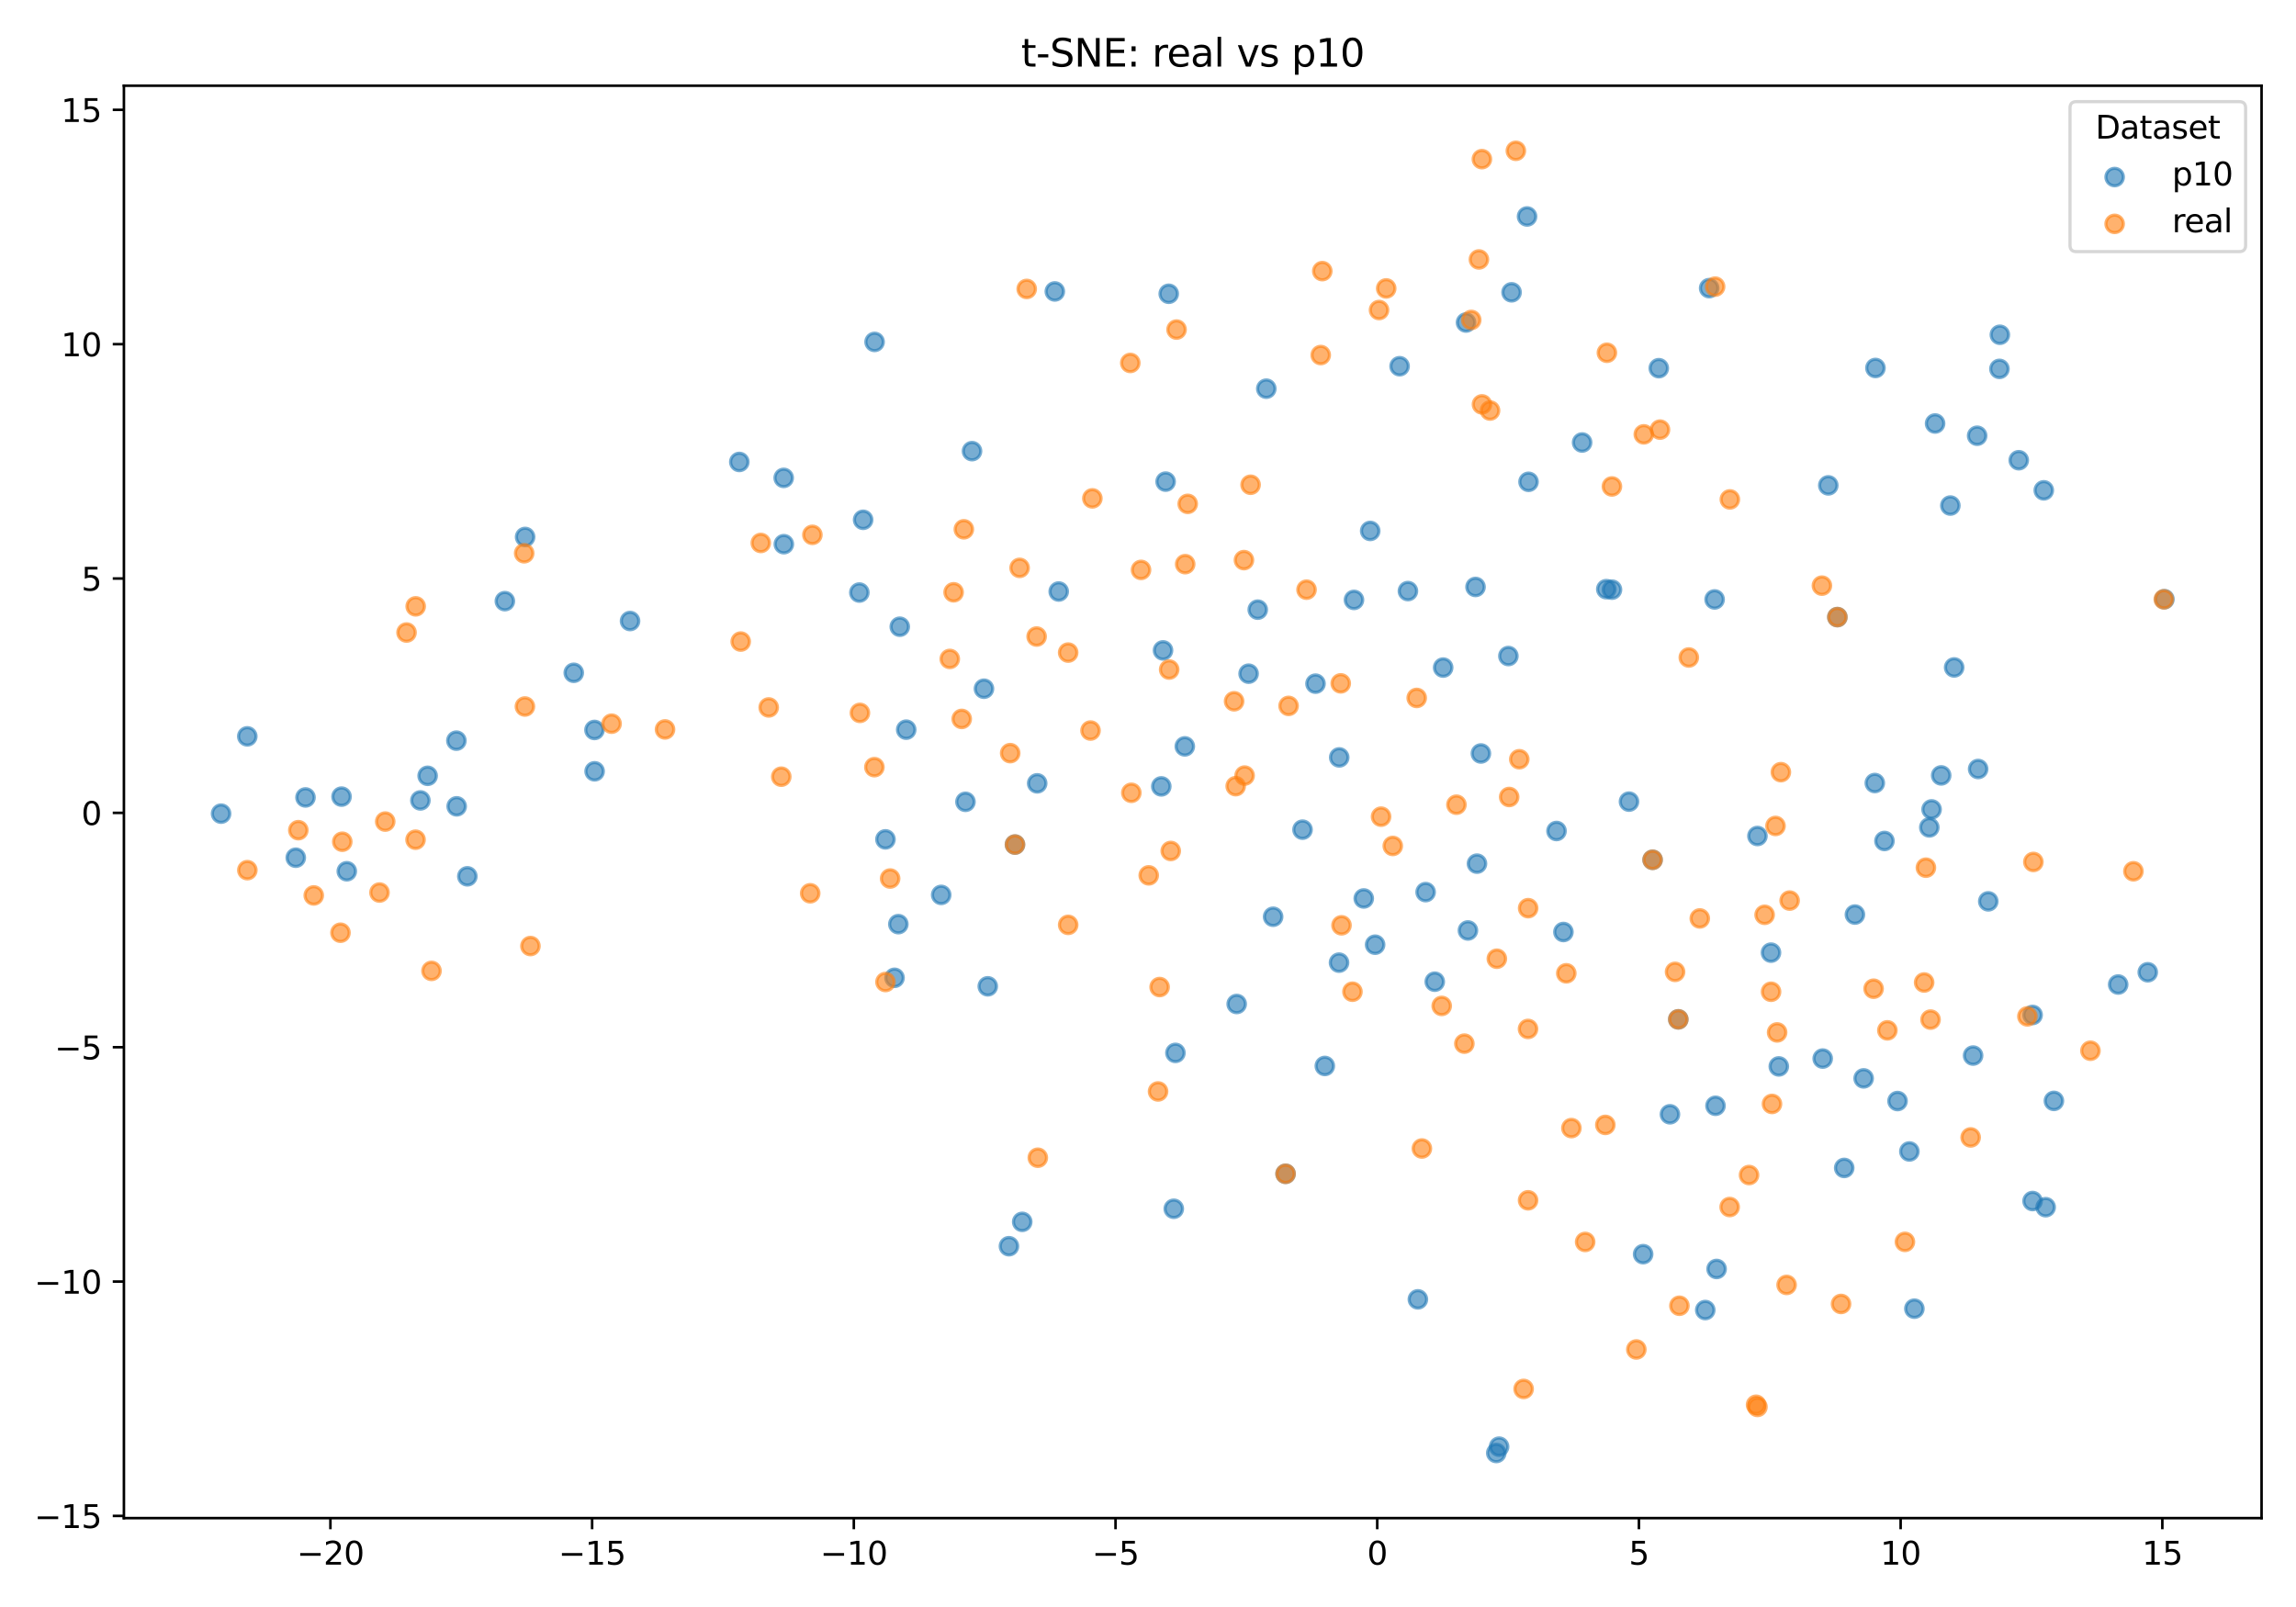<?xml version="1.0" encoding="utf-8" standalone="no"?>
<!DOCTYPE svg PUBLIC "-//W3C//DTD SVG 1.1//EN"
  "http://www.w3.org/Graphics/SVG/1.1/DTD/svg11.dtd">
<svg xmlns:xlink="http://www.w3.org/1999/xlink" width="720pt" height="504pt" viewBox="0 0 720 504" xmlns="http://www.w3.org/2000/svg" version="1.1">
 <defs>
  <style type="text/css">*{stroke-linejoin: round; stroke-linecap: butt}</style>
 </defs>
 <g id="figure_1">
  <g id="patch_1">
   <path d="M 0 504 
L 720 504 
L 720 0 
L 0 0 
z
" style="fill: #ffffff"/>
  </g>
  <g id="axes_1">
   <g id="patch_2">
    <path d="M 38.86 476.12 
L 709.2 476.12 
L 709.2 26.88 
L 38.86 26.88 
z
" style="fill: #ffffff"/>
   </g>
   <g id="PathCollection_1">
    <defs>
     <path id="m8d0edfebb3" d="M 0 2.739 
C 0.726 2.739 1.423 2.45 1.936 1.936 
C 2.45 1.423 2.739 0.726 2.739 0 
C 2.739 -0.726 2.45 -1.423 1.936 -1.936 
C 1.423 -2.45 0.726 -2.739 0 -2.739 
C -0.726 -2.739 -1.423 -2.45 -1.936 -1.936 
C -2.45 -1.423 -2.739 -0.726 -2.739 0 
C -2.739 0.726 -2.45 1.423 -1.936 1.936 
C -1.423 2.45 -0.726 2.739 0 2.739 
z
" style="stroke: #1f77b4; stroke-opacity: 0.6"/>
    </defs>
    <g clip-path="url(#pe5b37ed84f)">
     <use xlink:href="#m8d0edfebb3" x="274.261" y="107.233" style="fill: #1f77b4; fill-opacity: 0.6; stroke: #1f77b4; stroke-opacity: 0.6"/>
     <use xlink:href="#m8d0edfebb3" x="408.456" y="260.209" style="fill: #1f77b4; fill-opacity: 0.6; stroke: #1f77b4; stroke-opacity: 0.6"/>
     <use xlink:href="#m8d0edfebb3" x="523.678" y="349.472" style="fill: #1f77b4; fill-opacity: 0.6; stroke: #1f77b4; stroke-opacity: 0.6"/>
     <use xlink:href="#m8d0edfebb3" x="270.667" y="163.027" style="fill: #1f77b4; fill-opacity: 0.6; stroke: #1f77b4; stroke-opacity: 0.6"/>
     <use xlink:href="#m8d0edfebb3" x="581.681" y="286.832" style="fill: #1f77b4; fill-opacity: 0.6; stroke: #1f77b4; stroke-opacity: 0.6"/>
     <use xlink:href="#m8d0edfebb3" x="364.71" y="203.979" style="fill: #1f77b4; fill-opacity: 0.6; stroke: #1f77b4; stroke-opacity: 0.6"/>
     <use xlink:href="#m8d0edfebb3" x="620.011" y="136.661" style="fill: #1f77b4; fill-opacity: 0.6; stroke: #1f77b4; stroke-opacity: 0.6"/>
     <use xlink:href="#m8d0edfebb3" x="464.394" y="236.312" style="fill: #1f77b4; fill-opacity: 0.6; stroke: #1f77b4; stroke-opacity: 0.6"/>
     <use xlink:href="#m8d0edfebb3" x="394.417" y="191.206" style="fill: #1f77b4; fill-opacity: 0.6; stroke: #1f77b4; stroke-opacity: 0.6"/>
     <use xlink:href="#m8d0edfebb3" x="164.671" y="168.404" style="fill: #1f77b4; fill-opacity: 0.6; stroke: #1f77b4; stroke-opacity: 0.6"/>
     <use xlink:href="#m8d0edfebb3" x="587.92" y="245.582" style="fill: #1f77b4; fill-opacity: 0.6; stroke: #1f77b4; stroke-opacity: 0.6"/>
     <use xlink:href="#m8d0edfebb3" x="269.482" y="185.838" style="fill: #1f77b4; fill-opacity: 0.6; stroke: #1f77b4; stroke-opacity: 0.6"/>
     <use xlink:href="#m8d0edfebb3" x="608.735" y="243.189" style="fill: #1f77b4; fill-opacity: 0.6; stroke: #1f77b4; stroke-opacity: 0.6"/>
     <use xlink:href="#m8d0edfebb3" x="364.169" y="246.632" style="fill: #1f77b4; fill-opacity: 0.6; stroke: #1f77b4; stroke-opacity: 0.6"/>
     <use xlink:href="#m8d0edfebb3" x="605.723" y="253.85" style="fill: #1f77b4; fill-opacity: 0.6; stroke: #1f77b4; stroke-opacity: 0.6"/>
     <use xlink:href="#m8d0edfebb3" x="606.821" y="132.819" style="fill: #1f77b4; fill-opacity: 0.6; stroke: #1f77b4; stroke-opacity: 0.6"/>
     <use xlink:href="#m8d0edfebb3" x="368.601" y="330.218" style="fill: #1f77b4; fill-opacity: 0.6; stroke: #1f77b4; stroke-opacity: 0.6"/>
     <use xlink:href="#m8d0edfebb3" x="245.758" y="149.878" style="fill: #1f77b4; fill-opacity: 0.6; stroke: #1f77b4; stroke-opacity: 0.6"/>
     <use xlink:href="#m8d0edfebb3" x="478.868" y="67.89" style="fill: #1f77b4; fill-opacity: 0.6; stroke: #1f77b4; stroke-opacity: 0.6"/>
     <use xlink:href="#m8d0edfebb3" x="304.815" y="141.488" style="fill: #1f77b4; fill-opacity: 0.6; stroke: #1f77b4; stroke-opacity: 0.6"/>
     <use xlink:href="#m8d0edfebb3" x="318.287" y="264.876" style="fill: #1f77b4; fill-opacity: 0.6; stroke: #1f77b4; stroke-opacity: 0.6"/>
     <use xlink:href="#m8d0edfebb3" x="555.363" y="298.775" style="fill: #1f77b4; fill-opacity: 0.6; stroke: #1f77b4; stroke-opacity: 0.6"/>
     <use xlink:href="#m8d0edfebb3" x="623.499" y="282.687" style="fill: #1f77b4; fill-opacity: 0.6; stroke: #1f77b4; stroke-opacity: 0.6"/>
     <use xlink:href="#m8d0edfebb3" x="490.27" y="292.304" style="fill: #1f77b4; fill-opacity: 0.6; stroke: #1f77b4; stroke-opacity: 0.6"/>
     <use xlink:href="#m8d0edfebb3" x="447.061" y="279.79" style="fill: #1f77b4; fill-opacity: 0.6; stroke: #1f77b4; stroke-opacity: 0.6"/>
     <use xlink:href="#m8d0edfebb3" x="551.109" y="262.193" style="fill: #1f77b4; fill-opacity: 0.6; stroke: #1f77b4; stroke-opacity: 0.6"/>
     <use xlink:href="#m8d0edfebb3" x="612.802" y="209.327" style="fill: #1f77b4; fill-opacity: 0.6; stroke: #1f77b4; stroke-opacity: 0.6"/>
     <use xlink:href="#m8d0edfebb3" x="584.418" y="338.209" style="fill: #1f77b4; fill-opacity: 0.6; stroke: #1f77b4; stroke-opacity: 0.6"/>
     <use xlink:href="#m8d0edfebb3" x="441.51" y="185.379" style="fill: #1f77b4; fill-opacity: 0.6; stroke: #1f77b4; stroke-opacity: 0.6"/>
     <use xlink:href="#m8d0edfebb3" x="637.403" y="318.318" style="fill: #1f77b4; fill-opacity: 0.6; stroke: #1f77b4; stroke-opacity: 0.6"/>
     <use xlink:href="#m8d0edfebb3" x="282.157" y="196.556" style="fill: #1f77b4; fill-opacity: 0.6; stroke: #1f77b4; stroke-opacity: 0.6"/>
     <use xlink:href="#m8d0edfebb3" x="515.268" y="393.341" style="fill: #1f77b4; fill-opacity: 0.6; stroke: #1f77b4; stroke-opacity: 0.6"/>
     <use xlink:href="#m8d0edfebb3" x="470.097" y="453.718" style="fill: #1f77b4; fill-opacity: 0.6; stroke: #1f77b4; stroke-opacity: 0.6"/>
     <use xlink:href="#m8d0edfebb3" x="444.633" y="407.513" style="fill: #1f77b4; fill-opacity: 0.6; stroke: #1f77b4; stroke-opacity: 0.6"/>
     <use xlink:href="#m8d0edfebb3" x="578.324" y="366.297" style="fill: #1f77b4; fill-opacity: 0.6; stroke: #1f77b4; stroke-opacity: 0.6"/>
     <use xlink:href="#m8d0edfebb3" x="600.326" y="410.439" style="fill: #1f77b4; fill-opacity: 0.6; stroke: #1f77b4; stroke-opacity: 0.6"/>
     <use xlink:href="#m8d0edfebb3" x="598.758" y="361.13" style="fill: #1f77b4; fill-opacity: 0.6; stroke: #1f77b4; stroke-opacity: 0.6"/>
     <use xlink:href="#m8d0edfebb3" x="469.216" y="455.7" style="fill: #1f77b4; fill-opacity: 0.6; stroke: #1f77b4; stroke-opacity: 0.6"/>
     <use xlink:href="#m8d0edfebb3" x="538.306" y="397.983" style="fill: #1f77b4; fill-opacity: 0.6; stroke: #1f77b4; stroke-opacity: 0.6"/>
     <use xlink:href="#m8d0edfebb3" x="518.234" y="269.655" style="fill: #1f77b4; fill-opacity: 0.6; stroke: #1f77b4; stroke-opacity: 0.6"/>
     <use xlink:href="#m8d0edfebb3" x="576.172" y="193.541" style="fill: #1f77b4; fill-opacity: 0.6; stroke: #1f77b4; stroke-opacity: 0.6"/>
     <use xlink:href="#m8d0edfebb3" x="309.752" y="309.336" style="fill: #1f77b4; fill-opacity: 0.6; stroke: #1f77b4; stroke-opacity: 0.6"/>
     <use xlink:href="#m8d0edfebb3" x="419.967" y="237.545" style="fill: #1f77b4; fill-opacity: 0.6; stroke: #1f77b4; stroke-opacity: 0.6"/>
     <use xlink:href="#m8d0edfebb3" x="399.238" y="287.519" style="fill: #1f77b4; fill-opacity: 0.6; stroke: #1f77b4; stroke-opacity: 0.6"/>
     <use xlink:href="#m8d0edfebb3" x="462.708" y="184.083" style="fill: #1f77b4; fill-opacity: 0.6; stroke: #1f77b4; stroke-opacity: 0.6"/>
     <use xlink:href="#m8d0edfebb3" x="520.178" y="115.473" style="fill: #1f77b4; fill-opacity: 0.6; stroke: #1f77b4; stroke-opacity: 0.6"/>
     <use xlink:href="#m8d0edfebb3" x="179.924" y="211.007" style="fill: #1f77b4; fill-opacity: 0.6; stroke: #1f77b4; stroke-opacity: 0.6"/>
     <use xlink:href="#m8d0edfebb3" x="573.332" y="152.229" style="fill: #1f77b4; fill-opacity: 0.6; stroke: #1f77b4; stroke-opacity: 0.6"/>
     <use xlink:href="#m8d0edfebb3" x="488.105" y="260.624" style="fill: #1f77b4; fill-opacity: 0.6; stroke: #1f77b4; stroke-opacity: 0.6"/>
     <use xlink:href="#m8d0edfebb3" x="537.961" y="346.803" style="fill: #1f77b4; fill-opacity: 0.6; stroke: #1f77b4; stroke-opacity: 0.6"/>
     <use xlink:href="#m8d0edfebb3" x="473.011" y="205.749" style="fill: #1f77b4; fill-opacity: 0.6; stroke: #1f77b4; stroke-opacity: 0.6"/>
     <use xlink:href="#m8d0edfebb3" x="332.001" y="185.513" style="fill: #1f77b4; fill-opacity: 0.6; stroke: #1f77b4; stroke-opacity: 0.6"/>
     <use xlink:href="#m8d0edfebb3" x="618.74" y="331.056" style="fill: #1f77b4; fill-opacity: 0.6; stroke: #1f77b4; stroke-opacity: 0.6"/>
     <use xlink:href="#m8d0edfebb3" x="505.495" y="184.935" style="fill: #1f77b4; fill-opacity: 0.6; stroke: #1f77b4; stroke-opacity: 0.6"/>
     <use xlink:href="#m8d0edfebb3" x="424.591" y="188.147" style="fill: #1f77b4; fill-opacity: 0.6; stroke: #1f77b4; stroke-opacity: 0.6"/>
     <use xlink:href="#m8d0edfebb3" x="365.526" y="151.051" style="fill: #1f77b4; fill-opacity: 0.6; stroke: #1f77b4; stroke-opacity: 0.6"/>
     <use xlink:href="#m8d0edfebb3" x="415.45" y="334.315" style="fill: #1f77b4; fill-opacity: 0.6; stroke: #1f77b4; stroke-opacity: 0.6"/>
     <use xlink:href="#m8d0edfebb3" x="452.56" y="209.373" style="fill: #1f77b4; fill-opacity: 0.6; stroke: #1f77b4; stroke-opacity: 0.6"/>
     <use xlink:href="#m8d0edfebb3" x="403.142" y="368.136" style="fill: #1f77b4; fill-opacity: 0.6; stroke: #1f77b4; stroke-opacity: 0.6"/>
     <use xlink:href="#m8d0edfebb3" x="280.511" y="306.67" style="fill: #1f77b4; fill-opacity: 0.6; stroke: #1f77b4; stroke-opacity: 0.6"/>
     <use xlink:href="#m8d0edfebb3" x="438.897" y="114.858" style="fill: #1f77b4; fill-opacity: 0.6; stroke: #1f77b4; stroke-opacity: 0.6"/>
     <use xlink:href="#m8d0edfebb3" x="673.514" y="304.927" style="fill: #1f77b4; fill-opacity: 0.6; stroke: #1f77b4; stroke-opacity: 0.6"/>
     <use xlink:href="#m8d0edfebb3" x="302.758" y="251.472" style="fill: #1f77b4; fill-opacity: 0.6; stroke: #1f77b4; stroke-opacity: 0.6"/>
     <use xlink:href="#m8d0edfebb3" x="640.909" y="153.781" style="fill: #1f77b4; fill-opacity: 0.6; stroke: #1f77b4; stroke-opacity: 0.6"/>
     <use xlink:href="#m8d0edfebb3" x="391.55" y="211.284" style="fill: #1f77b4; fill-opacity: 0.6; stroke: #1f77b4; stroke-opacity: 0.6"/>
     <use xlink:href="#m8d0edfebb3" x="633.063" y="144.338" style="fill: #1f77b4; fill-opacity: 0.6; stroke: #1f77b4; stroke-opacity: 0.6"/>
     <use xlink:href="#m8d0edfebb3" x="620.323" y="241.18" style="fill: #1f77b4; fill-opacity: 0.6; stroke: #1f77b4; stroke-opacity: 0.6"/>
     <use xlink:href="#m8d0edfebb3" x="664.235" y="308.774" style="fill: #1f77b4; fill-opacity: 0.6; stroke: #1f77b4; stroke-opacity: 0.6"/>
     <use xlink:href="#m8d0edfebb3" x="534.752" y="410.87" style="fill: #1f77b4; fill-opacity: 0.6; stroke: #1f77b4; stroke-opacity: 0.6"/>
     <use xlink:href="#m8d0edfebb3" x="571.578" y="331.998" style="fill: #1f77b4; fill-opacity: 0.6; stroke: #1f77b4; stroke-opacity: 0.6"/>
     <use xlink:href="#m8d0edfebb3" x="627.135" y="104.991" style="fill: #1f77b4; fill-opacity: 0.6; stroke: #1f77b4; stroke-opacity: 0.6"/>
     <use xlink:href="#m8d0edfebb3" x="474.011" y="91.678" style="fill: #1f77b4; fill-opacity: 0.6; stroke: #1f77b4; stroke-opacity: 0.6"/>
     <use xlink:href="#m8d0edfebb3" x="535.972" y="90.371" style="fill: #1f77b4; fill-opacity: 0.6; stroke: #1f77b4; stroke-opacity: 0.6"/>
     <use xlink:href="#m8d0edfebb3" x="479.329" y="151.109" style="fill: #1f77b4; fill-opacity: 0.6; stroke: #1f77b4; stroke-opacity: 0.6"/>
     <use xlink:href="#m8d0edfebb3" x="459.728" y="101.149" style="fill: #1f77b4; fill-opacity: 0.6; stroke: #1f77b4; stroke-opacity: 0.6"/>
     <use xlink:href="#m8d0edfebb3" x="588.117" y="115.409" style="fill: #1f77b4; fill-opacity: 0.6; stroke: #1f77b4; stroke-opacity: 0.6"/>
     <use xlink:href="#m8d0edfebb3" x="387.812" y="314.878" style="fill: #1f77b4; fill-opacity: 0.6; stroke: #1f77b4; stroke-opacity: 0.6"/>
     <use xlink:href="#m8d0edfebb3" x="496.134" y="138.78" style="fill: #1f77b4; fill-opacity: 0.6; stroke: #1f77b4; stroke-opacity: 0.6"/>
     <use xlink:href="#m8d0edfebb3" x="463.163" y="270.866" style="fill: #1f77b4; fill-opacity: 0.6; stroke: #1f77b4; stroke-opacity: 0.6"/>
     <use xlink:href="#m8d0edfebb3" x="678.73" y="187.928" style="fill: #1f77b4; fill-opacity: 0.6; stroke: #1f77b4; stroke-opacity: 0.6"/>
     <use xlink:href="#m8d0edfebb3" x="419.905" y="301.913" style="fill: #1f77b4; fill-opacity: 0.6; stroke: #1f77b4; stroke-opacity: 0.6"/>
     <use xlink:href="#m8d0edfebb3" x="427.657" y="281.782" style="fill: #1f77b4; fill-opacity: 0.6; stroke: #1f77b4; stroke-opacity: 0.6"/>
     <use xlink:href="#m8d0edfebb3" x="537.684" y="187.999" style="fill: #1f77b4; fill-opacity: 0.6; stroke: #1f77b4; stroke-opacity: 0.6"/>
     <use xlink:href="#m8d0edfebb3" x="431.222" y="296.282" style="fill: #1f77b4; fill-opacity: 0.6; stroke: #1f77b4; stroke-opacity: 0.6"/>
     <use xlink:href="#m8d0edfebb3" x="557.809" y="334.457" style="fill: #1f77b4; fill-opacity: 0.6; stroke: #1f77b4; stroke-opacity: 0.6"/>
     <use xlink:href="#m8d0edfebb3" x="429.683" y="166.511" style="fill: #1f77b4; fill-opacity: 0.6; stroke: #1f77b4; stroke-opacity: 0.6"/>
     <use xlink:href="#m8d0edfebb3" x="510.834" y="251.412" style="fill: #1f77b4; fill-opacity: 0.6; stroke: #1f77b4; stroke-opacity: 0.6"/>
     <use xlink:href="#m8d0edfebb3" x="590.945" y="263.754" style="fill: #1f77b4; fill-opacity: 0.6; stroke: #1f77b4; stroke-opacity: 0.6"/>
     <use xlink:href="#m8d0edfebb3" x="412.53" y="214.415" style="fill: #1f77b4; fill-opacity: 0.6; stroke: #1f77b4; stroke-opacity: 0.6"/>
     <use xlink:href="#m8d0edfebb3" x="626.999" y="115.691" style="fill: #1f77b4; fill-opacity: 0.6; stroke: #1f77b4; stroke-opacity: 0.6"/>
     <use xlink:href="#m8d0edfebb3" x="611.609" y="158.557" style="fill: #1f77b4; fill-opacity: 0.6; stroke: #1f77b4; stroke-opacity: 0.6"/>
     <use xlink:href="#m8d0edfebb3" x="595.045" y="345.317" style="fill: #1f77b4; fill-opacity: 0.6; stroke: #1f77b4; stroke-opacity: 0.6"/>
     <use xlink:href="#m8d0edfebb3" x="605.01" y="259.499" style="fill: #1f77b4; fill-opacity: 0.6; stroke: #1f77b4; stroke-opacity: 0.6"/>
     <use xlink:href="#m8d0edfebb3" x="371.543" y="234.084" style="fill: #1f77b4; fill-opacity: 0.6; stroke: #1f77b4; stroke-opacity: 0.6"/>
     <use xlink:href="#m8d0edfebb3" x="526.293" y="319.695" style="fill: #1f77b4; fill-opacity: 0.6; stroke: #1f77b4; stroke-opacity: 0.6"/>
     <use xlink:href="#m8d0edfebb3" x="308.56" y="216.003" style="fill: #1f77b4; fill-opacity: 0.6; stroke: #1f77b4; stroke-opacity: 0.6"/>
     <use xlink:href="#m8d0edfebb3" x="644.083" y="345.27" style="fill: #1f77b4; fill-opacity: 0.6; stroke: #1f77b4; stroke-opacity: 0.6"/>
     <use xlink:href="#m8d0edfebb3" x="641.498" y="378.608" style="fill: #1f77b4; fill-opacity: 0.6; stroke: #1f77b4; stroke-opacity: 0.6"/>
     <use xlink:href="#m8d0edfebb3" x="449.925" y="307.889" style="fill: #1f77b4; fill-opacity: 0.6; stroke: #1f77b4; stroke-opacity: 0.6"/>
     <use xlink:href="#m8d0edfebb3" x="637.393" y="376.677" style="fill: #1f77b4; fill-opacity: 0.6; stroke: #1f77b4; stroke-opacity: 0.6"/>
     <use xlink:href="#m8d0edfebb3" x="330.783" y="91.404" style="fill: #1f77b4; fill-opacity: 0.6; stroke: #1f77b4; stroke-opacity: 0.6"/>
     <use xlink:href="#m8d0edfebb3" x="277.668" y="263.248" style="fill: #1f77b4; fill-opacity: 0.6; stroke: #1f77b4; stroke-opacity: 0.6"/>
     <use xlink:href="#m8d0edfebb3" x="325.25" y="245.678" style="fill: #1f77b4; fill-opacity: 0.6; stroke: #1f77b4; stroke-opacity: 0.6"/>
     <use xlink:href="#m8d0edfebb3" x="503.716" y="184.778" style="fill: #1f77b4; fill-opacity: 0.6; stroke: #1f77b4; stroke-opacity: 0.6"/>
     <use xlink:href="#m8d0edfebb3" x="284.18" y="228.846" style="fill: #1f77b4; fill-opacity: 0.6; stroke: #1f77b4; stroke-opacity: 0.6"/>
     <use xlink:href="#m8d0edfebb3" x="397.096" y="121.903" style="fill: #1f77b4; fill-opacity: 0.6; stroke: #1f77b4; stroke-opacity: 0.6"/>
     <use xlink:href="#m8d0edfebb3" x="295.147" y="280.666" style="fill: #1f77b4; fill-opacity: 0.6; stroke: #1f77b4; stroke-opacity: 0.6"/>
     <use xlink:href="#m8d0edfebb3" x="245.803" y="170.67" style="fill: #1f77b4; fill-opacity: 0.6; stroke: #1f77b4; stroke-opacity: 0.6"/>
     <use xlink:href="#m8d0edfebb3" x="366.502" y="92.136" style="fill: #1f77b4; fill-opacity: 0.6; stroke: #1f77b4; stroke-opacity: 0.6"/>
     <use xlink:href="#m8d0edfebb3" x="460.325" y="291.819" style="fill: #1f77b4; fill-opacity: 0.6; stroke: #1f77b4; stroke-opacity: 0.6"/>
     <use xlink:href="#m8d0edfebb3" x="146.555" y="274.837" style="fill: #1f77b4; fill-opacity: 0.6; stroke: #1f77b4; stroke-opacity: 0.6"/>
     <use xlink:href="#m8d0edfebb3" x="316.393" y="390.848" style="fill: #1f77b4; fill-opacity: 0.6; stroke: #1f77b4; stroke-opacity: 0.6"/>
     <use xlink:href="#m8d0edfebb3" x="143.119" y="232.293" style="fill: #1f77b4; fill-opacity: 0.6; stroke: #1f77b4; stroke-opacity: 0.6"/>
     <use xlink:href="#m8d0edfebb3" x="158.318" y="188.537" style="fill: #1f77b4; fill-opacity: 0.6; stroke: #1f77b4; stroke-opacity: 0.6"/>
     <use xlink:href="#m8d0edfebb3" x="143.208" y="252.889" style="fill: #1f77b4; fill-opacity: 0.6; stroke: #1f77b4; stroke-opacity: 0.6"/>
     <use xlink:href="#m8d0edfebb3" x="107.103" y="249.845" style="fill: #1f77b4; fill-opacity: 0.6; stroke: #1f77b4; stroke-opacity: 0.6"/>
     <use xlink:href="#m8d0edfebb3" x="134.1" y="243.316" style="fill: #1f77b4; fill-opacity: 0.6; stroke: #1f77b4; stroke-opacity: 0.6"/>
     <use xlink:href="#m8d0edfebb3" x="368.083" y="379.104" style="fill: #1f77b4; fill-opacity: 0.6; stroke: #1f77b4; stroke-opacity: 0.6"/>
     <use xlink:href="#m8d0edfebb3" x="131.831" y="251.033" style="fill: #1f77b4; fill-opacity: 0.6; stroke: #1f77b4; stroke-opacity: 0.6"/>
     <use xlink:href="#m8d0edfebb3" x="186.424" y="228.936" style="fill: #1f77b4; fill-opacity: 0.6; stroke: #1f77b4; stroke-opacity: 0.6"/>
     <use xlink:href="#m8d0edfebb3" x="186.465" y="241.9" style="fill: #1f77b4; fill-opacity: 0.6; stroke: #1f77b4; stroke-opacity: 0.6"/>
     <use xlink:href="#m8d0edfebb3" x="320.557" y="383.208" style="fill: #1f77b4; fill-opacity: 0.6; stroke: #1f77b4; stroke-opacity: 0.6"/>
     <use xlink:href="#m8d0edfebb3" x="231.839" y="144.88" style="fill: #1f77b4; fill-opacity: 0.6; stroke: #1f77b4; stroke-opacity: 0.6"/>
     <use xlink:href="#m8d0edfebb3" x="95.801" y="250.099" style="fill: #1f77b4; fill-opacity: 0.6; stroke: #1f77b4; stroke-opacity: 0.6"/>
     <use xlink:href="#m8d0edfebb3" x="281.707" y="289.838" style="fill: #1f77b4; fill-opacity: 0.6; stroke: #1f77b4; stroke-opacity: 0.6"/>
     <use xlink:href="#m8d0edfebb3" x="92.749" y="269.004" style="fill: #1f77b4; fill-opacity: 0.6; stroke: #1f77b4; stroke-opacity: 0.6"/>
     <use xlink:href="#m8d0edfebb3" x="69.33" y="255.183" style="fill: #1f77b4; fill-opacity: 0.6; stroke: #1f77b4; stroke-opacity: 0.6"/>
     <use xlink:href="#m8d0edfebb3" x="197.576" y="194.766" style="fill: #1f77b4; fill-opacity: 0.6; stroke: #1f77b4; stroke-opacity: 0.6"/>
     <use xlink:href="#m8d0edfebb3" x="108.753" y="273.25" style="fill: #1f77b4; fill-opacity: 0.6; stroke: #1f77b4; stroke-opacity: 0.6"/>
     <use xlink:href="#m8d0edfebb3" x="77.546" y="230.941" style="fill: #1f77b4; fill-opacity: 0.6; stroke: #1f77b4; stroke-opacity: 0.6"/>
    </g>
   </g>
   <g id="PathCollection_2">
    <defs>
     <path id="m85aa663882" d="M 0 2.739 
C 0.726 2.739 1.423 2.45 1.936 1.936 
C 2.45 1.423 2.739 0.726 2.739 0 
C 2.739 -0.726 2.45 -1.423 1.936 -1.936 
C 1.423 -2.45 0.726 -2.739 0 -2.739 
C -0.726 -2.739 -1.423 -2.45 -1.936 -1.936 
C -2.45 -1.423 -2.739 -0.726 -2.739 0 
C -2.739 0.726 -2.45 1.423 -1.936 1.936 
C -1.423 2.45 -0.726 2.739 0 2.739 
z
" style="stroke: #ff7f0e; stroke-opacity: 0.6"/>
    </defs>
    <g clip-path="url(#pe5b37ed84f)">
     <use xlink:href="#m85aa663882" x="390.298" y="243.245" style="fill: #ff7f0e; fill-opacity: 0.6; stroke: #ff7f0e; stroke-opacity: 0.6"/>
     <use xlink:href="#m85aa663882" x="371.662" y="176.932" style="fill: #ff7f0e; fill-opacity: 0.6; stroke: #ff7f0e; stroke-opacity: 0.6"/>
     <use xlink:href="#m85aa663882" x="316.784" y="236.203" style="fill: #ff7f0e; fill-opacity: 0.6; stroke: #ff7f0e; stroke-opacity: 0.6"/>
     <use xlink:href="#m85aa663882" x="525.282" y="304.805" style="fill: #ff7f0e; fill-opacity: 0.6; stroke: #ff7f0e; stroke-opacity: 0.6"/>
     <use xlink:href="#m85aa663882" x="637.641" y="270.333" style="fill: #ff7f0e; fill-opacity: 0.6; stroke: #ff7f0e; stroke-opacity: 0.6"/>
     <use xlink:href="#m85aa663882" x="433.089" y="256.13" style="fill: #ff7f0e; fill-opacity: 0.6; stroke: #ff7f0e; stroke-opacity: 0.6"/>
     <use xlink:href="#m85aa663882" x="360.227" y="274.535" style="fill: #ff7f0e; fill-opacity: 0.6; stroke: #ff7f0e; stroke-opacity: 0.6"/>
     <use xlink:href="#m85aa663882" x="555.383" y="311.043" style="fill: #ff7f0e; fill-opacity: 0.6; stroke: #ff7f0e; stroke-opacity: 0.6"/>
     <use xlink:href="#m85aa663882" x="669.017" y="273.255" style="fill: #ff7f0e; fill-opacity: 0.6; stroke: #ff7f0e; stroke-opacity: 0.6"/>
     <use xlink:href="#m85aa663882" x="390.089" y="175.668" style="fill: #ff7f0e; fill-opacity: 0.6; stroke: #ff7f0e; stroke-opacity: 0.6"/>
     <use xlink:href="#m85aa663882" x="424.113" y="311.033" style="fill: #ff7f0e; fill-opacity: 0.6; stroke: #ff7f0e; stroke-opacity: 0.6"/>
     <use xlink:href="#m85aa663882" x="414.655" y="85.029" style="fill: #ff7f0e; fill-opacity: 0.6; stroke: #ff7f0e; stroke-opacity: 0.6"/>
     <use xlink:href="#m85aa663882" x="463.771" y="81.373" style="fill: #ff7f0e; fill-opacity: 0.6; stroke: #ff7f0e; stroke-opacity: 0.6"/>
     <use xlink:href="#m85aa663882" x="254.753" y="167.74" style="fill: #ff7f0e; fill-opacity: 0.6; stroke: #ff7f0e; stroke-opacity: 0.6"/>
     <use xlink:href="#m85aa663882" x="325.074" y="199.636" style="fill: #ff7f0e; fill-opacity: 0.6; stroke: #ff7f0e; stroke-opacity: 0.6"/>
     <use xlink:href="#m85aa663882" x="299.044" y="185.758" style="fill: #ff7f0e; fill-opacity: 0.6; stroke: #ff7f0e; stroke-opacity: 0.6"/>
     <use xlink:href="#m85aa663882" x="354.775" y="248.643" style="fill: #ff7f0e; fill-opacity: 0.6; stroke: #ff7f0e; stroke-opacity: 0.6"/>
     <use xlink:href="#m85aa663882" x="387.001" y="219.94" style="fill: #ff7f0e; fill-opacity: 0.6; stroke: #ff7f0e; stroke-opacity: 0.6"/>
     <use xlink:href="#m85aa663882" x="334.964" y="204.669" style="fill: #ff7f0e; fill-opacity: 0.6; stroke: #ff7f0e; stroke-opacity: 0.6"/>
     <use xlink:href="#m85aa663882" x="571.332" y="183.676" style="fill: #ff7f0e; fill-opacity: 0.6; stroke: #ff7f0e; stroke-opacity: 0.6"/>
     <use xlink:href="#m85aa663882" x="491.172" y="305.254" style="fill: #ff7f0e; fill-opacity: 0.6; stroke: #ff7f0e; stroke-opacity: 0.6"/>
     <use xlink:href="#m85aa663882" x="556.779" y="259.042" style="fill: #ff7f0e; fill-opacity: 0.6; stroke: #ff7f0e; stroke-opacity: 0.6"/>
     <use xlink:href="#m85aa663882" x="436.759" y="265.308" style="fill: #ff7f0e; fill-opacity: 0.6; stroke: #ff7f0e; stroke-opacity: 0.6"/>
     <use xlink:href="#m85aa663882" x="297.841" y="206.661" style="fill: #ff7f0e; fill-opacity: 0.6; stroke: #ff7f0e; stroke-opacity: 0.6"/>
     <use xlink:href="#m85aa663882" x="548.48" y="368.525" style="fill: #ff7f0e; fill-opacity: 0.6; stroke: #ff7f0e; stroke-opacity: 0.6"/>
     <use xlink:href="#m85aa663882" x="342.551" y="156.301" style="fill: #ff7f0e; fill-opacity: 0.6; stroke: #ff7f0e; stroke-opacity: 0.6"/>
     <use xlink:href="#m85aa663882" x="318.282" y="264.876" style="fill: #ff7f0e; fill-opacity: 0.6; stroke: #ff7f0e; stroke-opacity: 0.6"/>
     <use xlink:href="#m85aa663882" x="557.283" y="323.795" style="fill: #ff7f0e; fill-opacity: 0.6; stroke: #ff7f0e; stroke-opacity: 0.6"/>
     <use xlink:href="#m85aa663882" x="479.212" y="284.827" style="fill: #ff7f0e; fill-opacity: 0.6; stroke: #ff7f0e; stroke-opacity: 0.6"/>
     <use xlink:href="#m85aa663882" x="459.205" y="327.313" style="fill: #ff7f0e; fill-opacity: 0.6; stroke: #ff7f0e; stroke-opacity: 0.6"/>
     <use xlink:href="#m85aa663882" x="518.235" y="269.657" style="fill: #ff7f0e; fill-opacity: 0.6; stroke: #ff7f0e; stroke-opacity: 0.6"/>
     <use xlink:href="#m85aa663882" x="513.137" y="423.231" style="fill: #ff7f0e; fill-opacity: 0.6; stroke: #ff7f0e; stroke-opacity: 0.6"/>
     <use xlink:href="#m85aa663882" x="341.976" y="229.121" style="fill: #ff7f0e; fill-opacity: 0.6; stroke: #ff7f0e; stroke-opacity: 0.6"/>
     <use xlink:href="#m85aa663882" x="542.403" y="378.556" style="fill: #ff7f0e; fill-opacity: 0.6; stroke: #ff7f0e; stroke-opacity: 0.6"/>
     <use xlink:href="#m85aa663882" x="577.333" y="408.955" style="fill: #ff7f0e; fill-opacity: 0.6; stroke: #ff7f0e; stroke-opacity: 0.6"/>
     <use xlink:href="#m85aa663882" x="477.793" y="435.609" style="fill: #ff7f0e; fill-opacity: 0.6; stroke: #ff7f0e; stroke-opacity: 0.6"/>
     <use xlink:href="#m85aa663882" x="526.642" y="409.52" style="fill: #ff7f0e; fill-opacity: 0.6; stroke: #ff7f0e; stroke-opacity: 0.6"/>
     <use xlink:href="#m85aa663882" x="550.688" y="440.573" style="fill: #ff7f0e; fill-opacity: 0.6; stroke: #ff7f0e; stroke-opacity: 0.6"/>
     <use xlink:href="#m85aa663882" x="551.113" y="441.251" style="fill: #ff7f0e; fill-opacity: 0.6; stroke: #ff7f0e; stroke-opacity: 0.6"/>
     <use xlink:href="#m85aa663882" x="560.26" y="402.985" style="fill: #ff7f0e; fill-opacity: 0.6; stroke: #ff7f0e; stroke-opacity: 0.6"/>
     <use xlink:href="#m85aa663882" x="505.479" y="152.565" style="fill: #ff7f0e; fill-opacity: 0.6; stroke: #ff7f0e; stroke-opacity: 0.6"/>
     <use xlink:href="#m85aa663882" x="503.909" y="110.634" style="fill: #ff7f0e; fill-opacity: 0.6; stroke: #ff7f0e; stroke-opacity: 0.6"/>
     <use xlink:href="#m85aa663882" x="533.035" y="288.046" style="fill: #ff7f0e; fill-opacity: 0.6; stroke: #ff7f0e; stroke-opacity: 0.6"/>
     <use xlink:href="#m85aa663882" x="372.453" y="158.023" style="fill: #ff7f0e; fill-opacity: 0.6; stroke: #ff7f0e; stroke-opacity: 0.6"/>
     <use xlink:href="#m85aa663882" x="319.739" y="178.1" style="fill: #ff7f0e; fill-opacity: 0.6; stroke: #ff7f0e; stroke-opacity: 0.6"/>
     <use xlink:href="#m85aa663882" x="515.477" y="136.22" style="fill: #ff7f0e; fill-opacity: 0.6; stroke: #ff7f0e; stroke-opacity: 0.6"/>
     <use xlink:href="#m85aa663882" x="503.413" y="352.798" style="fill: #ff7f0e; fill-opacity: 0.6; stroke: #ff7f0e; stroke-opacity: 0.6"/>
     <use xlink:href="#m85aa663882" x="469.394" y="300.682" style="fill: #ff7f0e; fill-opacity: 0.6; stroke: #ff7f0e; stroke-opacity: 0.6"/>
     <use xlink:href="#m85aa663882" x="576.172" y="193.541" style="fill: #ff7f0e; fill-opacity: 0.6; stroke: #ff7f0e; stroke-opacity: 0.6"/>
     <use xlink:href="#m85aa663882" x="467.265" y="128.756" style="fill: #ff7f0e; fill-opacity: 0.6; stroke: #ff7f0e; stroke-opacity: 0.6"/>
     <use xlink:href="#m85aa663882" x="420.441" y="214.317" style="fill: #ff7f0e; fill-opacity: 0.6; stroke: #ff7f0e; stroke-opacity: 0.6"/>
     <use xlink:href="#m85aa663882" x="456.721" y="252.379" style="fill: #ff7f0e; fill-opacity: 0.6; stroke: #ff7f0e; stroke-opacity: 0.6"/>
     <use xlink:href="#m85aa663882" x="605.396" y="319.777" style="fill: #ff7f0e; fill-opacity: 0.6; stroke: #ff7f0e; stroke-opacity: 0.6"/>
     <use xlink:href="#m85aa663882" x="464.731" y="126.825" style="fill: #ff7f0e; fill-opacity: 0.6; stroke: #ff7f0e; stroke-opacity: 0.6"/>
     <use xlink:href="#m85aa663882" x="473.261" y="249.958" style="fill: #ff7f0e; fill-opacity: 0.6; stroke: #ff7f0e; stroke-opacity: 0.6"/>
     <use xlink:href="#m85aa663882" x="452.104" y="315.484" style="fill: #ff7f0e; fill-opacity: 0.6; stroke: #ff7f0e; stroke-opacity: 0.6"/>
     <use xlink:href="#m85aa663882" x="403.141" y="368.135" style="fill: #ff7f0e; fill-opacity: 0.6; stroke: #ff7f0e; stroke-opacity: 0.6"/>
     <use xlink:href="#m85aa663882" x="325.446" y="363.098" style="fill: #ff7f0e; fill-opacity: 0.6; stroke: #ff7f0e; stroke-opacity: 0.6"/>
     <use xlink:href="#m85aa663882" x="127.486" y="198.377" style="fill: #ff7f0e; fill-opacity: 0.6; stroke: #ff7f0e; stroke-opacity: 0.6"/>
     <use xlink:href="#m85aa663882" x="529.592" y="206.209" style="fill: #ff7f0e; fill-opacity: 0.6; stroke: #ff7f0e; stroke-opacity: 0.6"/>
     <use xlink:href="#m85aa663882" x="561.21" y="282.446" style="fill: #ff7f0e; fill-opacity: 0.6; stroke: #ff7f0e; stroke-opacity: 0.6"/>
     <use xlink:href="#m85aa663882" x="591.856" y="323.146" style="fill: #ff7f0e; fill-opacity: 0.6; stroke: #ff7f0e; stroke-opacity: 0.6"/>
     <use xlink:href="#m85aa663882" x="479.172" y="322.707" style="fill: #ff7f0e; fill-opacity: 0.6; stroke: #ff7f0e; stroke-opacity: 0.6"/>
     <use xlink:href="#m85aa663882" x="492.773" y="353.801" style="fill: #ff7f0e; fill-opacity: 0.6; stroke: #ff7f0e; stroke-opacity: 0.6"/>
     <use xlink:href="#m85aa663882" x="366.638" y="209.989" style="fill: #ff7f0e; fill-opacity: 0.6; stroke: #ff7f0e; stroke-opacity: 0.6"/>
     <use xlink:href="#m85aa663882" x="655.539" y="329.536" style="fill: #ff7f0e; fill-opacity: 0.6; stroke: #ff7f0e; stroke-opacity: 0.6"/>
     <use xlink:href="#m85aa663882" x="404.086" y="221.389" style="fill: #ff7f0e; fill-opacity: 0.6; stroke: #ff7f0e; stroke-opacity: 0.6"/>
     <use xlink:href="#m85aa663882" x="414.168" y="111.355" style="fill: #ff7f0e; fill-opacity: 0.6; stroke: #ff7f0e; stroke-opacity: 0.6"/>
     <use xlink:href="#m85aa663882" x="254.068" y="280.155" style="fill: #ff7f0e; fill-opacity: 0.6; stroke: #ff7f0e; stroke-opacity: 0.6"/>
     <use xlink:href="#m85aa663882" x="392.17" y="152.03" style="fill: #ff7f0e; fill-opacity: 0.6; stroke: #ff7f0e; stroke-opacity: 0.6"/>
     <use xlink:href="#m85aa663882" x="368.954" y="103.364" style="fill: #ff7f0e; fill-opacity: 0.6; stroke: #ff7f0e; stroke-opacity: 0.6"/>
     <use xlink:href="#m85aa663882" x="274.197" y="240.6" style="fill: #ff7f0e; fill-opacity: 0.6; stroke: #ff7f0e; stroke-opacity: 0.6"/>
     <use xlink:href="#m85aa663882" x="537.844" y="89.896" style="fill: #ff7f0e; fill-opacity: 0.6; stroke: #ff7f0e; stroke-opacity: 0.6"/>
     <use xlink:href="#m85aa663882" x="434.699" y="90.455" style="fill: #ff7f0e; fill-opacity: 0.6; stroke: #ff7f0e; stroke-opacity: 0.6"/>
     <use xlink:href="#m85aa663882" x="432.45" y="97.234" style="fill: #ff7f0e; fill-opacity: 0.6; stroke: #ff7f0e; stroke-opacity: 0.6"/>
     <use xlink:href="#m85aa663882" x="461.36" y="100.344" style="fill: #ff7f0e; fill-opacity: 0.6; stroke: #ff7f0e; stroke-opacity: 0.6"/>
     <use xlink:href="#m85aa663882" x="542.466" y="156.629" style="fill: #ff7f0e; fill-opacity: 0.6; stroke: #ff7f0e; stroke-opacity: 0.6"/>
     <use xlink:href="#m85aa663882" x="464.706" y="49.913" style="fill: #ff7f0e; fill-opacity: 0.6; stroke: #ff7f0e; stroke-opacity: 0.6"/>
     <use xlink:href="#m85aa663882" x="678.54" y="187.967" style="fill: #ff7f0e; fill-opacity: 0.6; stroke: #ff7f0e; stroke-opacity: 0.6"/>
     <use xlink:href="#m85aa663882" x="302.252" y="166.003" style="fill: #ff7f0e; fill-opacity: 0.6; stroke: #ff7f0e; stroke-opacity: 0.6"/>
     <use xlink:href="#m85aa663882" x="635.766" y="318.764" style="fill: #ff7f0e; fill-opacity: 0.6; stroke: #ff7f0e; stroke-opacity: 0.6"/>
     <use xlink:href="#m85aa663882" x="597.364" y="389.486" style="fill: #ff7f0e; fill-opacity: 0.6; stroke: #ff7f0e; stroke-opacity: 0.6"/>
     <use xlink:href="#m85aa663882" x="587.539" y="310.091" style="fill: #ff7f0e; fill-opacity: 0.6; stroke: #ff7f0e; stroke-opacity: 0.6"/>
     <use xlink:href="#m85aa663882" x="357.813" y="178.738" style="fill: #ff7f0e; fill-opacity: 0.6; stroke: #ff7f0e; stroke-opacity: 0.6"/>
     <use xlink:href="#m85aa663882" x="520.558" y="134.74" style="fill: #ff7f0e; fill-opacity: 0.6; stroke: #ff7f0e; stroke-opacity: 0.6"/>
     <use xlink:href="#m85aa663882" x="420.683" y="290.203" style="fill: #ff7f0e; fill-opacity: 0.6; stroke: #ff7f0e; stroke-opacity: 0.6"/>
     <use xlink:href="#m85aa663882" x="553.365" y="286.908" style="fill: #ff7f0e; fill-opacity: 0.6; stroke: #ff7f0e; stroke-opacity: 0.6"/>
     <use xlink:href="#m85aa663882" x="603.387" y="308.137" style="fill: #ff7f0e; fill-opacity: 0.6; stroke: #ff7f0e; stroke-opacity: 0.6"/>
     <use xlink:href="#m85aa663882" x="558.463" y="242.171" style="fill: #ff7f0e; fill-opacity: 0.6; stroke: #ff7f0e; stroke-opacity: 0.6"/>
     <use xlink:href="#m85aa663882" x="444.266" y="218.891" style="fill: #ff7f0e; fill-opacity: 0.6; stroke: #ff7f0e; stroke-opacity: 0.6"/>
     <use xlink:href="#m85aa663882" x="387.5" y="246.561" style="fill: #ff7f0e; fill-opacity: 0.6; stroke: #ff7f0e; stroke-opacity: 0.6"/>
     <use xlink:href="#m85aa663882" x="555.675" y="346.222" style="fill: #ff7f0e; fill-opacity: 0.6; stroke: #ff7f0e; stroke-opacity: 0.6"/>
     <use xlink:href="#m85aa663882" x="479.189" y="376.446" style="fill: #ff7f0e; fill-opacity: 0.6; stroke: #ff7f0e; stroke-opacity: 0.6"/>
     <use xlink:href="#m85aa663882" x="409.715" y="184.942" style="fill: #ff7f0e; fill-opacity: 0.6; stroke: #ff7f0e; stroke-opacity: 0.6"/>
     <use xlink:href="#m85aa663882" x="526.292" y="319.695" style="fill: #ff7f0e; fill-opacity: 0.6; stroke: #ff7f0e; stroke-opacity: 0.6"/>
     <use xlink:href="#m85aa663882" x="367.13" y="266.886" style="fill: #ff7f0e; fill-opacity: 0.6; stroke: #ff7f0e; stroke-opacity: 0.6"/>
     <use xlink:href="#m85aa663882" x="603.944" y="272.129" style="fill: #ff7f0e; fill-opacity: 0.6; stroke: #ff7f0e; stroke-opacity: 0.6"/>
     <use xlink:href="#m85aa663882" x="363.642" y="309.569" style="fill: #ff7f0e; fill-opacity: 0.6; stroke: #ff7f0e; stroke-opacity: 0.6"/>
     <use xlink:href="#m85aa663882" x="617.975" y="356.728" style="fill: #ff7f0e; fill-opacity: 0.6; stroke: #ff7f0e; stroke-opacity: 0.6"/>
     <use xlink:href="#m85aa663882" x="476.43" y="238.119" style="fill: #ff7f0e; fill-opacity: 0.6; stroke: #ff7f0e; stroke-opacity: 0.6"/>
     <use xlink:href="#m85aa663882" x="269.664" y="223.58" style="fill: #ff7f0e; fill-opacity: 0.6; stroke: #ff7f0e; stroke-opacity: 0.6"/>
     <use xlink:href="#m85aa663882" x="334.967" y="290.063" style="fill: #ff7f0e; fill-opacity: 0.6; stroke: #ff7f0e; stroke-opacity: 0.6"/>
     <use xlink:href="#m85aa663882" x="238.579" y="170.285" style="fill: #ff7f0e; fill-opacity: 0.6; stroke: #ff7f0e; stroke-opacity: 0.6"/>
     <use xlink:href="#m85aa663882" x="277.674" y="307.982" style="fill: #ff7f0e; fill-opacity: 0.6; stroke: #ff7f0e; stroke-opacity: 0.6"/>
     <use xlink:href="#m85aa663882" x="301.586" y="225.475" style="fill: #ff7f0e; fill-opacity: 0.6; stroke: #ff7f0e; stroke-opacity: 0.6"/>
     <use xlink:href="#m85aa663882" x="354.449" y="113.828" style="fill: #ff7f0e; fill-opacity: 0.6; stroke: #ff7f0e; stroke-opacity: 0.6"/>
     <use xlink:href="#m85aa663882" x="321.963" y="90.622" style="fill: #ff7f0e; fill-opacity: 0.6; stroke: #ff7f0e; stroke-opacity: 0.6"/>
     <use xlink:href="#m85aa663882" x="245.001" y="243.593" style="fill: #ff7f0e; fill-opacity: 0.6; stroke: #ff7f0e; stroke-opacity: 0.6"/>
     <use xlink:href="#m85aa663882" x="279.133" y="275.531" style="fill: #ff7f0e; fill-opacity: 0.6; stroke: #ff7f0e; stroke-opacity: 0.6"/>
     <use xlink:href="#m85aa663882" x="241.059" y="221.874" style="fill: #ff7f0e; fill-opacity: 0.6; stroke: #ff7f0e; stroke-opacity: 0.6"/>
     <use xlink:href="#m85aa663882" x="166.339" y="296.705" style="fill: #ff7f0e; fill-opacity: 0.6; stroke: #ff7f0e; stroke-opacity: 0.6"/>
     <use xlink:href="#m85aa663882" x="191.788" y="226.968" style="fill: #ff7f0e; fill-opacity: 0.6; stroke: #ff7f0e; stroke-opacity: 0.6"/>
     <use xlink:href="#m85aa663882" x="130.312" y="263.356" style="fill: #ff7f0e; fill-opacity: 0.6; stroke: #ff7f0e; stroke-opacity: 0.6"/>
     <use xlink:href="#m85aa663882" x="120.804" y="257.668" style="fill: #ff7f0e; fill-opacity: 0.6; stroke: #ff7f0e; stroke-opacity: 0.6"/>
     <use xlink:href="#m85aa663882" x="135.314" y="304.496" style="fill: #ff7f0e; fill-opacity: 0.6; stroke: #ff7f0e; stroke-opacity: 0.6"/>
     <use xlink:href="#m85aa663882" x="130.356" y="190.169" style="fill: #ff7f0e; fill-opacity: 0.6; stroke: #ff7f0e; stroke-opacity: 0.6"/>
     <use xlink:href="#m85aa663882" x="164.378" y="173.518" style="fill: #ff7f0e; fill-opacity: 0.6; stroke: #ff7f0e; stroke-opacity: 0.6"/>
     <use xlink:href="#m85aa663882" x="497.087" y="389.506" style="fill: #ff7f0e; fill-opacity: 0.6; stroke: #ff7f0e; stroke-opacity: 0.6"/>
     <use xlink:href="#m85aa663882" x="164.609" y="221.58" style="fill: #ff7f0e; fill-opacity: 0.6; stroke: #ff7f0e; stroke-opacity: 0.6"/>
     <use xlink:href="#m85aa663882" x="475.357" y="47.3" style="fill: #ff7f0e; fill-opacity: 0.6; stroke: #ff7f0e; stroke-opacity: 0.6"/>
     <use xlink:href="#m85aa663882" x="208.546" y="228.768" style="fill: #ff7f0e; fill-opacity: 0.6; stroke: #ff7f0e; stroke-opacity: 0.6"/>
     <use xlink:href="#m85aa663882" x="98.388" y="280.832" style="fill: #ff7f0e; fill-opacity: 0.6; stroke: #ff7f0e; stroke-opacity: 0.6"/>
     <use xlink:href="#m85aa663882" x="445.888" y="360.202" style="fill: #ff7f0e; fill-opacity: 0.6; stroke: #ff7f0e; stroke-opacity: 0.6"/>
     <use xlink:href="#m85aa663882" x="107.335" y="263.99" style="fill: #ff7f0e; fill-opacity: 0.6; stroke: #ff7f0e; stroke-opacity: 0.6"/>
     <use xlink:href="#m85aa663882" x="93.551" y="260.367" style="fill: #ff7f0e; fill-opacity: 0.6; stroke: #ff7f0e; stroke-opacity: 0.6"/>
     <use xlink:href="#m85aa663882" x="363.152" y="342.307" style="fill: #ff7f0e; fill-opacity: 0.6; stroke: #ff7f0e; stroke-opacity: 0.6"/>
     <use xlink:href="#m85aa663882" x="232.278" y="201.212" style="fill: #ff7f0e; fill-opacity: 0.6; stroke: #ff7f0e; stroke-opacity: 0.6"/>
     <use xlink:href="#m85aa663882" x="77.564" y="272.907" style="fill: #ff7f0e; fill-opacity: 0.6; stroke: #ff7f0e; stroke-opacity: 0.6"/>
     <use xlink:href="#m85aa663882" x="119.006" y="279.926" style="fill: #ff7f0e; fill-opacity: 0.6; stroke: #ff7f0e; stroke-opacity: 0.6"/>
     <use xlink:href="#m85aa663882" x="106.77" y="292.528" style="fill: #ff7f0e; fill-opacity: 0.6; stroke: #ff7f0e; stroke-opacity: 0.6"/>
    </g>
   </g>
   <g id="matplotlib.axis_1">
    <g id="xtick_1">
     <g id="line2d_1">
      <defs>
       <path id="mc395d2e53c" d="M 0 0 
L 0 3.5 
" style="stroke: #000000; stroke-width: 0.8"/>
      </defs>
      <g>
       <use xlink:href="#mc395d2e53c" x="103.614" y="476.12" style="stroke: #000000; stroke-width: 0.8"/>
      </g>
     </g>
     <g id="text_1">
      <!-- −20 -->
      <g transform="translate(93.062 490.718) scale(0.1 -0.1)">
       <defs>
        <path id="DejaVuSans-2212" d="M 678 2272 
L 4684 2272 
L 4684 1741 
L 678 1741 
L 678 2272 
z
" transform="scale(0.016)"/>
        <path id="DejaVuSans-32" d="M 1228 531 
L 3431 531 
L 3431 0 
L 469 0 
L 469 531 
Q 828 903 1448 1529 
Q 2069 2156 2228 2338 
Q 2531 2678 2651 2914 
Q 2772 3150 2772 3378 
Q 2772 3750 2511 3984 
Q 2250 4219 1831 4219 
Q 1534 4219 1204 4116 
Q 875 4013 500 3803 
L 500 4441 
Q 881 4594 1212 4672 
Q 1544 4750 1819 4750 
Q 2544 4750 2975 4387 
Q 3406 4025 3406 3419 
Q 3406 3131 3298 2873 
Q 3191 2616 2906 2266 
Q 2828 2175 2409 1742 
Q 1991 1309 1228 531 
z
" transform="scale(0.016)"/>
        <path id="DejaVuSans-30" d="M 2034 4250 
Q 1547 4250 1301 3770 
Q 1056 3291 1056 2328 
Q 1056 1369 1301 889 
Q 1547 409 2034 409 
Q 2525 409 2770 889 
Q 3016 1369 3016 2328 
Q 3016 3291 2770 3770 
Q 2525 4250 2034 4250 
z
M 2034 4750 
Q 2819 4750 3233 4129 
Q 3647 3509 3647 2328 
Q 3647 1150 3233 529 
Q 2819 -91 2034 -91 
Q 1250 -91 836 529 
Q 422 1150 422 2328 
Q 422 3509 836 4129 
Q 1250 4750 2034 4750 
z
" transform="scale(0.016)"/>
       </defs>
       <use xlink:href="#DejaVuSans-2212"/>
       <use xlink:href="#DejaVuSans-32" transform="translate(83.789 0)"/>
       <use xlink:href="#DejaVuSans-30" transform="translate(147.412 0)"/>
      </g>
     </g>
    </g>
    <g id="xtick_2">
     <g id="line2d_2">
      <g>
       <use xlink:href="#mc395d2e53c" x="185.682" y="476.12" style="stroke: #000000; stroke-width: 0.8"/>
      </g>
     </g>
     <g id="text_2">
      <!-- −15 -->
      <g transform="translate(175.129 490.718) scale(0.1 -0.1)">
       <defs>
        <path id="DejaVuSans-31" d="M 794 531 
L 1825 531 
L 1825 4091 
L 703 3866 
L 703 4441 
L 1819 4666 
L 2450 4666 
L 2450 531 
L 3481 531 
L 3481 0 
L 794 0 
L 794 531 
z
" transform="scale(0.016)"/>
        <path id="DejaVuSans-35" d="M 691 4666 
L 3169 4666 
L 3169 4134 
L 1269 4134 
L 1269 2991 
Q 1406 3038 1543 3061 
Q 1681 3084 1819 3084 
Q 2600 3084 3056 2656 
Q 3513 2228 3513 1497 
Q 3513 744 3044 326 
Q 2575 -91 1722 -91 
Q 1428 -91 1123 -41 
Q 819 9 494 109 
L 494 744 
Q 775 591 1075 516 
Q 1375 441 1709 441 
Q 2250 441 2565 725 
Q 2881 1009 2881 1497 
Q 2881 1984 2565 2268 
Q 2250 2553 1709 2553 
Q 1456 2553 1204 2497 
Q 953 2441 691 2322 
L 691 4666 
z
" transform="scale(0.016)"/>
       </defs>
       <use xlink:href="#DejaVuSans-2212"/>
       <use xlink:href="#DejaVuSans-31" transform="translate(83.789 0)"/>
       <use xlink:href="#DejaVuSans-35" transform="translate(147.412 0)"/>
      </g>
     </g>
    </g>
    <g id="xtick_3">
     <g id="line2d_3">
      <g>
       <use xlink:href="#mc395d2e53c" x="267.749" y="476.12" style="stroke: #000000; stroke-width: 0.8"/>
      </g>
     </g>
     <g id="text_3">
      <!-- −10 -->
      <g transform="translate(257.196 490.718) scale(0.1 -0.1)">
       <use xlink:href="#DejaVuSans-2212"/>
       <use xlink:href="#DejaVuSans-31" transform="translate(83.789 0)"/>
       <use xlink:href="#DejaVuSans-30" transform="translate(147.412 0)"/>
      </g>
     </g>
    </g>
    <g id="xtick_4">
     <g id="line2d_4">
      <g>
       <use xlink:href="#mc395d2e53c" x="349.816" y="476.12" style="stroke: #000000; stroke-width: 0.8"/>
      </g>
     </g>
     <g id="text_4">
      <!-- −5 -->
      <g transform="translate(342.445 490.718) scale(0.1 -0.1)">
       <use xlink:href="#DejaVuSans-2212"/>
       <use xlink:href="#DejaVuSans-35" transform="translate(83.789 0)"/>
      </g>
     </g>
    </g>
    <g id="xtick_5">
     <g id="line2d_5">
      <g>
       <use xlink:href="#mc395d2e53c" x="431.883" y="476.12" style="stroke: #000000; stroke-width: 0.8"/>
      </g>
     </g>
     <g id="text_5">
      <!-- 0 -->
      <g transform="translate(428.702 490.718) scale(0.1 -0.1)">
       <use xlink:href="#DejaVuSans-30"/>
      </g>
     </g>
    </g>
    <g id="xtick_6">
     <g id="line2d_6">
      <g>
       <use xlink:href="#mc395d2e53c" x="513.951" y="476.12" style="stroke: #000000; stroke-width: 0.8"/>
      </g>
     </g>
     <g id="text_6">
      <!-- 5 -->
      <g transform="translate(510.769 490.718) scale(0.1 -0.1)">
       <use xlink:href="#DejaVuSans-35"/>
      </g>
     </g>
    </g>
    <g id="xtick_7">
     <g id="line2d_7">
      <g>
       <use xlink:href="#mc395d2e53c" x="596.018" y="476.12" style="stroke: #000000; stroke-width: 0.8"/>
      </g>
     </g>
     <g id="text_7">
      <!-- 10 -->
      <g transform="translate(589.655 490.718) scale(0.1 -0.1)">
       <use xlink:href="#DejaVuSans-31"/>
       <use xlink:href="#DejaVuSans-30" transform="translate(63.623 0)"/>
      </g>
     </g>
    </g>
    <g id="xtick_8">
     <g id="line2d_8">
      <g>
       <use xlink:href="#mc395d2e53c" x="678.085" y="476.12" style="stroke: #000000; stroke-width: 0.8"/>
      </g>
     </g>
     <g id="text_8">
      <!-- 15 -->
      <g transform="translate(671.723 490.718) scale(0.1 -0.1)">
       <use xlink:href="#DejaVuSans-31"/>
       <use xlink:href="#DejaVuSans-35" transform="translate(63.623 0)"/>
      </g>
     </g>
    </g>
   </g>
   <g id="matplotlib.axis_2">
    <g id="ytick_1">
     <g id="line2d_9">
      <defs>
       <path id="m816d49ef6e" d="M 0 0 
L -3.5 0 
" style="stroke: #000000; stroke-width: 0.8"/>
      </defs>
      <g>
       <use xlink:href="#m816d49ef6e" x="38.86" y="475.428" style="stroke: #000000; stroke-width: 0.8"/>
      </g>
     </g>
     <g id="text_9">
      <!-- −15 -->
      <g transform="translate(10.755 479.227) scale(0.1 -0.1)">
       <use xlink:href="#DejaVuSans-2212"/>
       <use xlink:href="#DejaVuSans-31" transform="translate(83.789 0)"/>
       <use xlink:href="#DejaVuSans-35" transform="translate(147.412 0)"/>
      </g>
     </g>
    </g>
    <g id="ytick_2">
     <g id="line2d_10">
      <g>
       <use xlink:href="#m816d49ef6e" x="38.86" y="401.931" style="stroke: #000000; stroke-width: 0.8"/>
      </g>
     </g>
     <g id="text_10">
      <!-- −10 -->
      <g transform="translate(10.755 405.731) scale(0.1 -0.1)">
       <use xlink:href="#DejaVuSans-2212"/>
       <use xlink:href="#DejaVuSans-31" transform="translate(83.789 0)"/>
       <use xlink:href="#DejaVuSans-30" transform="translate(147.412 0)"/>
      </g>
     </g>
    </g>
    <g id="ytick_3">
     <g id="line2d_11">
      <g>
       <use xlink:href="#m816d49ef6e" x="38.86" y="328.435" style="stroke: #000000; stroke-width: 0.8"/>
      </g>
     </g>
     <g id="text_11">
      <!-- −5 -->
      <g transform="translate(17.118 332.234) scale(0.1 -0.1)">
       <use xlink:href="#DejaVuSans-2212"/>
       <use xlink:href="#DejaVuSans-35" transform="translate(83.789 0)"/>
      </g>
     </g>
    </g>
    <g id="ytick_4">
     <g id="line2d_12">
      <g>
       <use xlink:href="#m816d49ef6e" x="38.86" y="254.938" style="stroke: #000000; stroke-width: 0.8"/>
      </g>
     </g>
     <g id="text_12">
      <!-- 0 -->
      <g transform="translate(25.497 258.737) scale(0.1 -0.1)">
       <use xlink:href="#DejaVuSans-30"/>
      </g>
     </g>
    </g>
    <g id="ytick_5">
     <g id="line2d_13">
      <g>
       <use xlink:href="#m816d49ef6e" x="38.86" y="181.441" style="stroke: #000000; stroke-width: 0.8"/>
      </g>
     </g>
     <g id="text_13">
      <!-- 5 -->
      <g transform="translate(25.497 185.24) scale(0.1 -0.1)">
       <use xlink:href="#DejaVuSans-35"/>
      </g>
     </g>
    </g>
    <g id="ytick_6">
     <g id="line2d_14">
      <g>
       <use xlink:href="#m816d49ef6e" x="38.86" y="107.945" style="stroke: #000000; stroke-width: 0.8"/>
      </g>
     </g>
     <g id="text_14">
      <!-- 10 -->
      <g transform="translate(19.135 111.744) scale(0.1 -0.1)">
       <use xlink:href="#DejaVuSans-31"/>
       <use xlink:href="#DejaVuSans-30" transform="translate(63.623 0)"/>
      </g>
     </g>
    </g>
    <g id="ytick_7">
     <g id="line2d_15">
      <g>
       <use xlink:href="#m816d49ef6e" x="38.86" y="34.448" style="stroke: #000000; stroke-width: 0.8"/>
      </g>
     </g>
     <g id="text_15">
      <!-- 15 -->
      <g transform="translate(19.135 38.247) scale(0.1 -0.1)">
       <use xlink:href="#DejaVuSans-31"/>
       <use xlink:href="#DejaVuSans-35" transform="translate(63.623 0)"/>
      </g>
     </g>
    </g>
   </g>
   <g id="patch_3">
    <path d="M 38.86 476.12 
L 38.86 26.88 
" style="fill: none; stroke: #000000; stroke-width: 0.8; stroke-linejoin: miter; stroke-linecap: square"/>
   </g>
   <g id="patch_4">
    <path d="M 709.2 476.12 
L 709.2 26.88 
" style="fill: none; stroke: #000000; stroke-width: 0.8; stroke-linejoin: miter; stroke-linecap: square"/>
   </g>
   <g id="patch_5">
    <path d="M 38.86 476.12 
L 709.2 476.12 
" style="fill: none; stroke: #000000; stroke-width: 0.8; stroke-linejoin: miter; stroke-linecap: square"/>
   </g>
   <g id="patch_6">
    <path d="M 38.86 26.88 
L 709.2 26.88 
" style="fill: none; stroke: #000000; stroke-width: 0.8; stroke-linejoin: miter; stroke-linecap: square"/>
   </g>
   <g id="text_16">
    <!-- t-SNE: real vs p10 -->
    <g transform="translate(320.194 20.88) scale(0.12 -0.12)">
     <defs>
      <path id="DejaVuSans-74" d="M 1172 4494 
L 1172 3500 
L 2356 3500 
L 2356 3053 
L 1172 3053 
L 1172 1153 
Q 1172 725 1289 603 
Q 1406 481 1766 481 
L 2356 481 
L 2356 0 
L 1766 0 
Q 1100 0 847 248 
Q 594 497 594 1153 
L 594 3053 
L 172 3053 
L 172 3500 
L 594 3500 
L 594 4494 
L 1172 4494 
z
" transform="scale(0.016)"/>
      <path id="DejaVuSans-2d" d="M 313 2009 
L 1997 2009 
L 1997 1497 
L 313 1497 
L 313 2009 
z
" transform="scale(0.016)"/>
      <path id="DejaVuSans-53" d="M 3425 4513 
L 3425 3897 
Q 3066 4069 2747 4153 
Q 2428 4238 2131 4238 
Q 1616 4238 1336 4038 
Q 1056 3838 1056 3469 
Q 1056 3159 1242 3001 
Q 1428 2844 1947 2747 
L 2328 2669 
Q 3034 2534 3370 2195 
Q 3706 1856 3706 1288 
Q 3706 609 3251 259 
Q 2797 -91 1919 -91 
Q 1588 -91 1214 -16 
Q 841 59 441 206 
L 441 856 
Q 825 641 1194 531 
Q 1563 422 1919 422 
Q 2459 422 2753 634 
Q 3047 847 3047 1241 
Q 3047 1584 2836 1778 
Q 2625 1972 2144 2069 
L 1759 2144 
Q 1053 2284 737 2584 
Q 422 2884 422 3419 
Q 422 4038 858 4394 
Q 1294 4750 2059 4750 
Q 2388 4750 2728 4690 
Q 3069 4631 3425 4513 
z
" transform="scale(0.016)"/>
      <path id="DejaVuSans-4e" d="M 628 4666 
L 1478 4666 
L 3547 763 
L 3547 4666 
L 4159 4666 
L 4159 0 
L 3309 0 
L 1241 3903 
L 1241 0 
L 628 0 
L 628 4666 
z
" transform="scale(0.016)"/>
      <path id="DejaVuSans-45" d="M 628 4666 
L 3578 4666 
L 3578 4134 
L 1259 4134 
L 1259 2753 
L 3481 2753 
L 3481 2222 
L 1259 2222 
L 1259 531 
L 3634 531 
L 3634 0 
L 628 0 
L 628 4666 
z
" transform="scale(0.016)"/>
      <path id="DejaVuSans-3a" d="M 750 794 
L 1409 794 
L 1409 0 
L 750 0 
L 750 794 
z
M 750 3309 
L 1409 3309 
L 1409 2516 
L 750 2516 
L 750 3309 
z
" transform="scale(0.016)"/>
      <path id="DejaVuSans-20" transform="scale(0.016)"/>
      <path id="DejaVuSans-72" d="M 2631 2963 
Q 2534 3019 2420 3045 
Q 2306 3072 2169 3072 
Q 1681 3072 1420 2755 
Q 1159 2438 1159 1844 
L 1159 0 
L 581 0 
L 581 3500 
L 1159 3500 
L 1159 2956 
Q 1341 3275 1631 3429 
Q 1922 3584 2338 3584 
Q 2397 3584 2469 3576 
Q 2541 3569 2628 3553 
L 2631 2963 
z
" transform="scale(0.016)"/>
      <path id="DejaVuSans-65" d="M 3597 1894 
L 3597 1613 
L 953 1613 
Q 991 1019 1311 708 
Q 1631 397 2203 397 
Q 2534 397 2845 478 
Q 3156 559 3463 722 
L 3463 178 
Q 3153 47 2828 -22 
Q 2503 -91 2169 -91 
Q 1331 -91 842 396 
Q 353 884 353 1716 
Q 353 2575 817 3079 
Q 1281 3584 2069 3584 
Q 2775 3584 3186 3129 
Q 3597 2675 3597 1894 
z
M 3022 2063 
Q 3016 2534 2758 2815 
Q 2500 3097 2075 3097 
Q 1594 3097 1305 2825 
Q 1016 2553 972 2059 
L 3022 2063 
z
" transform="scale(0.016)"/>
      <path id="DejaVuSans-61" d="M 2194 1759 
Q 1497 1759 1228 1600 
Q 959 1441 959 1056 
Q 959 750 1161 570 
Q 1363 391 1709 391 
Q 2188 391 2477 730 
Q 2766 1069 2766 1631 
L 2766 1759 
L 2194 1759 
z
M 3341 1997 
L 3341 0 
L 2766 0 
L 2766 531 
Q 2569 213 2275 61 
Q 1981 -91 1556 -91 
Q 1019 -91 701 211 
Q 384 513 384 1019 
Q 384 1609 779 1909 
Q 1175 2209 1959 2209 
L 2766 2209 
L 2766 2266 
Q 2766 2663 2505 2880 
Q 2244 3097 1772 3097 
Q 1472 3097 1187 3025 
Q 903 2953 641 2809 
L 641 3341 
Q 956 3463 1253 3523 
Q 1550 3584 1831 3584 
Q 2591 3584 2966 3190 
Q 3341 2797 3341 1997 
z
" transform="scale(0.016)"/>
      <path id="DejaVuSans-6c" d="M 603 4863 
L 1178 4863 
L 1178 0 
L 603 0 
L 603 4863 
z
" transform="scale(0.016)"/>
      <path id="DejaVuSans-76" d="M 191 3500 
L 800 3500 
L 1894 563 
L 2988 3500 
L 3597 3500 
L 2284 0 
L 1503 0 
L 191 3500 
z
" transform="scale(0.016)"/>
      <path id="DejaVuSans-73" d="M 2834 3397 
L 2834 2853 
Q 2591 2978 2328 3040 
Q 2066 3103 1784 3103 
Q 1356 3103 1142 2972 
Q 928 2841 928 2578 
Q 928 2378 1081 2264 
Q 1234 2150 1697 2047 
L 1894 2003 
Q 2506 1872 2764 1633 
Q 3022 1394 3022 966 
Q 3022 478 2636 193 
Q 2250 -91 1575 -91 
Q 1294 -91 989 -36 
Q 684 19 347 128 
L 347 722 
Q 666 556 975 473 
Q 1284 391 1588 391 
Q 1994 391 2212 530 
Q 2431 669 2431 922 
Q 2431 1156 2273 1281 
Q 2116 1406 1581 1522 
L 1381 1569 
Q 847 1681 609 1914 
Q 372 2147 372 2553 
Q 372 3047 722 3315 
Q 1072 3584 1716 3584 
Q 2034 3584 2315 3537 
Q 2597 3491 2834 3397 
z
" transform="scale(0.016)"/>
      <path id="DejaVuSans-70" d="M 1159 525 
L 1159 -1331 
L 581 -1331 
L 581 3500 
L 1159 3500 
L 1159 2969 
Q 1341 3281 1617 3432 
Q 1894 3584 2278 3584 
Q 2916 3584 3314 3078 
Q 3713 2572 3713 1747 
Q 3713 922 3314 415 
Q 2916 -91 2278 -91 
Q 1894 -91 1617 61 
Q 1341 213 1159 525 
z
M 3116 1747 
Q 3116 2381 2855 2742 
Q 2594 3103 2138 3103 
Q 1681 3103 1420 2742 
Q 1159 2381 1159 1747 
Q 1159 1113 1420 752 
Q 1681 391 2138 391 
Q 2594 391 2855 752 
Q 3116 1113 3116 1747 
z
" transform="scale(0.016)"/>
     </defs>
     <use xlink:href="#DejaVuSans-74"/>
     <use xlink:href="#DejaVuSans-2d" transform="translate(39.209 0)"/>
     <use xlink:href="#DejaVuSans-53" transform="translate(75.293 0)"/>
     <use xlink:href="#DejaVuSans-4e" transform="translate(138.77 0)"/>
     <use xlink:href="#DejaVuSans-45" transform="translate(213.574 0)"/>
     <use xlink:href="#DejaVuSans-3a" transform="translate(276.758 0)"/>
     <use xlink:href="#DejaVuSans-20" transform="translate(310.449 0)"/>
     <use xlink:href="#DejaVuSans-72" transform="translate(342.236 0)"/>
     <use xlink:href="#DejaVuSans-65" transform="translate(381.1 0)"/>
     <use xlink:href="#DejaVuSans-61" transform="translate(442.623 0)"/>
     <use xlink:href="#DejaVuSans-6c" transform="translate(503.902 0)"/>
     <use xlink:href="#DejaVuSans-20" transform="translate(531.686 0)"/>
     <use xlink:href="#DejaVuSans-76" transform="translate(563.473 0)"/>
     <use xlink:href="#DejaVuSans-73" transform="translate(622.652 0)"/>
     <use xlink:href="#DejaVuSans-20" transform="translate(674.752 0)"/>
     <use xlink:href="#DejaVuSans-70" transform="translate(706.539 0)"/>
     <use xlink:href="#DejaVuSans-31" transform="translate(770.016 0)"/>
     <use xlink:href="#DejaVuSans-30" transform="translate(833.639 0)"/>
    </g>
   </g>
   <g id="legend_1">
    <g id="patch_7">
     <path d="M 651.127 78.914 
L 702.2 78.914 
Q 704.2 78.914 704.2 76.914 
L 704.2 33.88 
Q 704.2 31.88 702.2 31.88 
L 651.127 31.88 
Q 649.127 31.88 649.127 33.88 
L 649.127 76.914 
Q 649.127 78.914 651.127 78.914 
z
" style="fill: #ffffff; opacity: 0.8; stroke: #cccccc; stroke-linejoin: miter"/>
    </g>
    <g id="text_17">
     <!-- Dataset -->
     <g transform="translate(657.084 43.478) scale(0.1 -0.1)">
      <defs>
       <path id="DejaVuSans-44" d="M 1259 4147 
L 1259 519 
L 2022 519 
Q 2988 519 3436 956 
Q 3884 1394 3884 2338 
Q 3884 3275 3436 3711 
Q 2988 4147 2022 4147 
L 1259 4147 
z
M 628 4666 
L 1925 4666 
Q 3281 4666 3915 4102 
Q 4550 3538 4550 2338 
Q 4550 1131 3912 565 
Q 3275 0 1925 0 
L 628 0 
L 628 4666 
z
" transform="scale(0.016)"/>
      </defs>
      <use xlink:href="#DejaVuSans-44"/>
      <use xlink:href="#DejaVuSans-61" transform="translate(77.002 0)"/>
      <use xlink:href="#DejaVuSans-74" transform="translate(138.281 0)"/>
      <use xlink:href="#DejaVuSans-61" transform="translate(177.49 0)"/>
      <use xlink:href="#DejaVuSans-73" transform="translate(238.77 0)"/>
      <use xlink:href="#DejaVuSans-65" transform="translate(290.869 0)"/>
      <use xlink:href="#DejaVuSans-74" transform="translate(352.393 0)"/>
     </g>
    </g>
    <g id="PathCollection_3">
     <g>
      <use xlink:href="#m8d0edfebb3" x="663.127" y="55.532" style="fill: #1f77b4; fill-opacity: 0.6; stroke: #1f77b4; stroke-opacity: 0.6"/>
     </g>
    </g>
    <g id="text_18">
     <!-- p10 -->
     <g transform="translate(681.127 58.157) scale(0.1 -0.1)">
      <use xlink:href="#DejaVuSans-70"/>
      <use xlink:href="#DejaVuSans-31" transform="translate(63.477 0)"/>
      <use xlink:href="#DejaVuSans-30" transform="translate(127.1 0)"/>
     </g>
    </g>
    <g id="PathCollection_4">
     <g>
      <use xlink:href="#m85aa663882" x="663.127" y="70.21" style="fill: #ff7f0e; fill-opacity: 0.6; stroke: #ff7f0e; stroke-opacity: 0.6"/>
     </g>
    </g>
    <g id="text_19">
     <!-- real -->
     <g transform="translate(681.127 72.835) scale(0.1 -0.1)">
      <use xlink:href="#DejaVuSans-72"/>
      <use xlink:href="#DejaVuSans-65" transform="translate(38.863 0)"/>
      <use xlink:href="#DejaVuSans-61" transform="translate(100.387 0)"/>
      <use xlink:href="#DejaVuSans-6c" transform="translate(161.666 0)"/>
     </g>
    </g>
   </g>
  </g>
 </g>
 <defs>
  <clipPath id="pe5b37ed84f">
   <rect x="38.86" y="26.88" width="670.34" height="449.24"/>
  </clipPath>
 </defs>
</svg>
